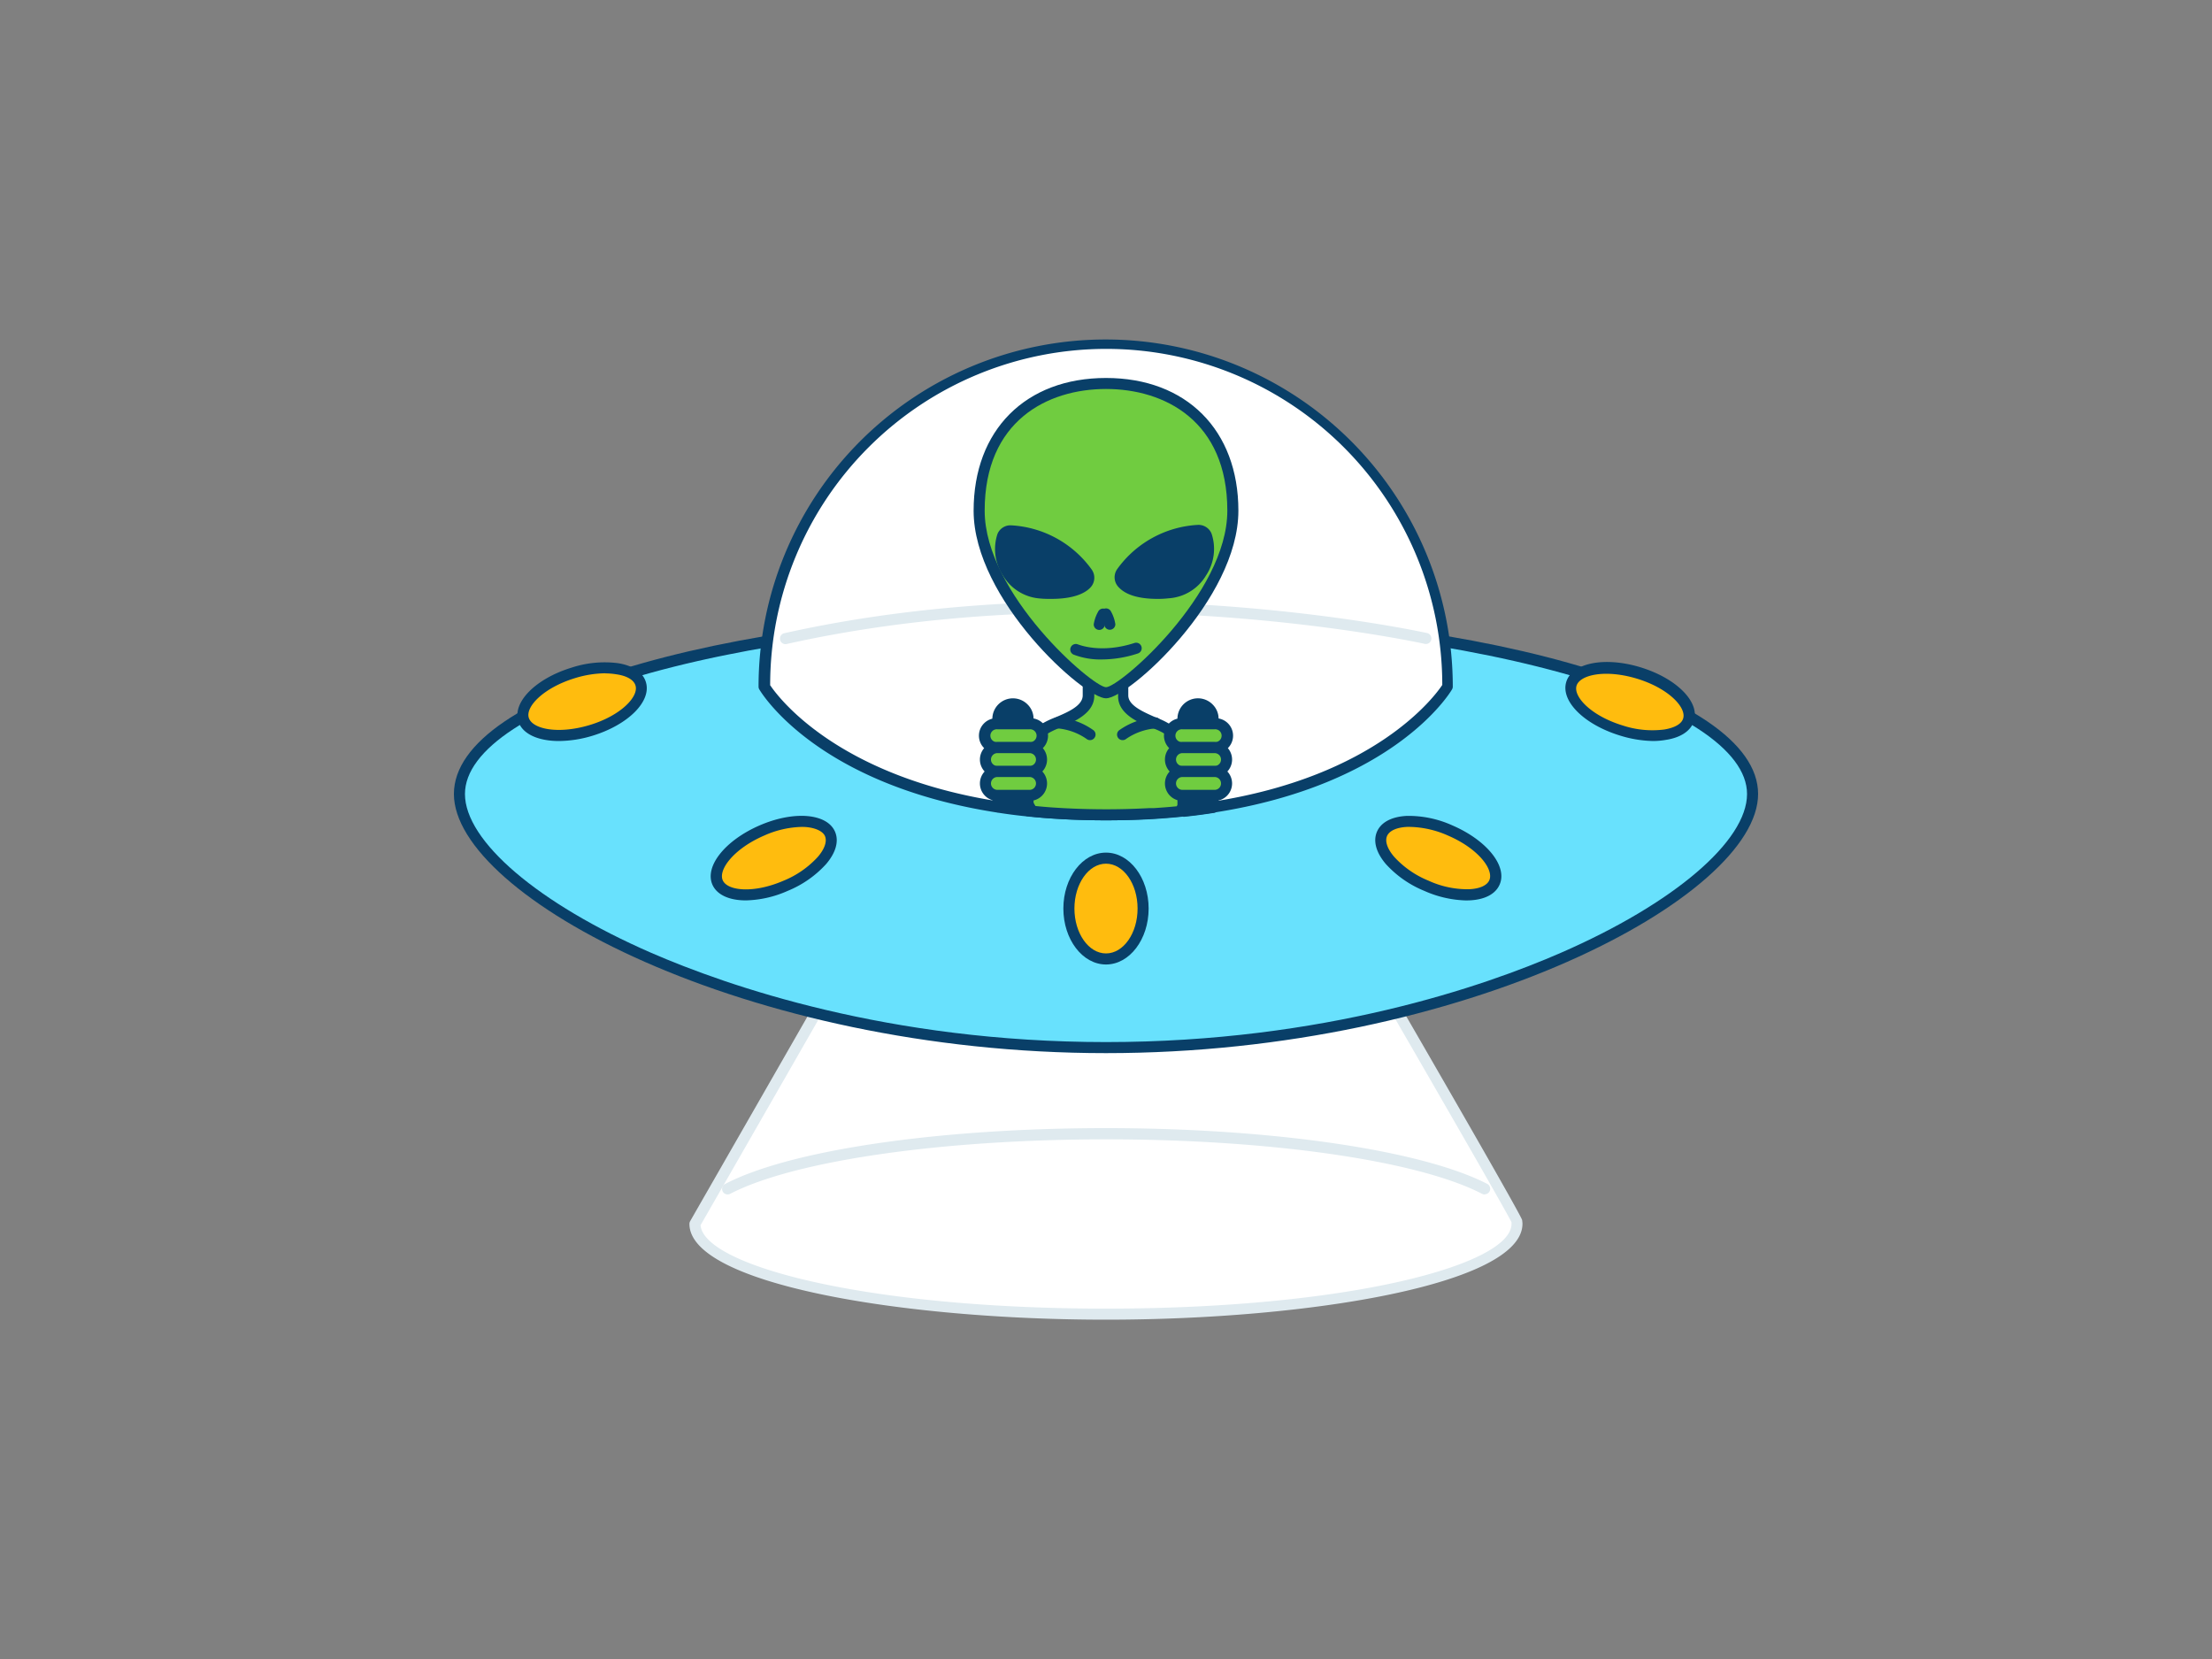 <svg xmlns="http://www.w3.org/2000/svg" viewBox="0 0 400 300"><rect x="0" y="0" width="400" height="300" fill="#808080" stroke="none"/><g id="_278_alien_outline" data-name="#278_alien_outline"><path d="M274.26,220.77c-.15-1-51.6-89.57-51.6-89.57H177.34l-51.67,90.11c0,9,33.28,16.33,74.33,16.33s74.33-7.31,74.33-16.33Z" fill="#fff"/><path d="M200,238.64c-37,0-75.33-6.48-75.33-17.33a1,1,0,0,1,.14-.5l51.66-90.11a1,1,0,0,1,.87-.5h45.32a1,1,0,0,1,.86.5c23.52,40.46,51.58,88.91,51.73,89.93a0,0,0,0,1,0,0l.06.54s0,.07,0,.11C275.33,232.16,237,238.64,200,238.64Zm-73.32-17.08c.65,7.33,29.95,15.08,73.32,15.08,43.76,0,73.19-7.89,73.33-15.28l0-.34c-1.5-3.15-33.87-59-51.21-88.82H177.92Z" fill="#dfeaef"/><path d="M268.48,216a1,1,0,0,1-.46-.11c-11.53-6-38.23-9.86-68-9.86s-56.49,3.87-68,9.86a1,1,0,0,1-.93-1.77C142.85,207.94,169.91,204,200,204s57.15,4,68.95,10.09a1,1,0,0,1-.47,1.88Z" fill="#dfeaef"/><path d="M316.92,143.58c0,17.85-52.35,45.86-116.92,45.86s-116.92-28-116.92-45.86S135.43,111.25,200,111.25,316.92,125.73,316.92,143.58Z" fill="#68e1fd"/><path d="M200,190.44c-65.09,0-117.92-28.36-117.92-46.86,0-18.69,51.8-33.33,117.92-33.33s117.92,14.64,117.92,33.33C317.92,162.08,265.09,190.44,200,190.44Zm0-78.19c-31.14,0-60.41,3.35-82.41,9.44-21.29,5.88-33.51,13.86-33.51,21.89,0,8.52,13.21,19.79,33.65,28.71,13.82,6,42.89,16.15,82.27,16.15s68.45-10.12,82.27-16.15c20.44-8.92,33.65-20.19,33.65-28.71,0-8-12.22-16-33.51-21.89C260.41,115.6,231.14,112.25,200,112.25Z" fill="#093f68"/><path d="M261.77,124.13s-9.86,16.78-42.41,21.8c-1.75.27-3.56.51-5.44.7l-.62.07c-1.48.15-3,.27-4.57.37l-.82.05c-2.53.14-5.16.22-7.91.22s-5.39-.08-7.92-.22l-1-.06c-1.51-.09-3-.21-4.42-.36l-.8-.09q-2.82-.29-5.45-.71c-32.4-5.05-42.22-21.77-42.22-21.77a61.77,61.77,0,1,1,123.54,0Z" fill="#fff"/><path d="M200,148.34c-2.63,0-5.32-.07-8-.22l-1-.06c-1.53-.09-3-.21-4.46-.36l-.24,0-.61-.07c-1.79-.18-3.64-.42-5.46-.71-32.49-5.06-42.51-21.55-42.92-22.25a1,1,0,0,1-.14-.51,62.77,62.77,0,1,1,125.54,0,1,1,0,0,1-.14.51c-.41.7-10.47,17.25-43.12,22.28-1.92.3-3.71.53-5.49.71l-.63.07c-1.41.14-2.92.26-4.6.37l-.84.05C205.31,148.27,202.62,148.34,200,148.34Zm-60.77-24.5c1.3,2,11.89,16.48,41.37,21.08,1.79.28,3.6.52,5.4.7l.56.06.25,0c1.39.15,2.87.27,4.37.36l1,.06a144.62,144.62,0,0,0,15.72,0l.8,0c1.66-.11,3.14-.23,4.54-.37l.58-.07c1.78-.18,3.54-.4,5.43-.69,29.63-4.57,40.26-19.15,41.56-21.11a60.77,60.77,0,0,0-121.54,0Zm122.54.3h0Z" fill="#093f68"/><path d="M142.16,116.48a1,1,0,0,1-.22-2c57.74-12.86,115.55-.13,116.13,0a1,1,0,0,1,.75,1.19,1,1,0,0,1-1.19.76c-.57-.13-58-12.75-115.26,0Z" fill="#dfeaef"/><path d="M215.33,141.69a10.88,10.88,0,0,1-2,5c-1.48.15-3,.27-4.57.37l-.82.05c-2.53.14-5.16.22-7.91.22s-5.39-.08-7.92-.22l-1-.06c-1.51-.09-3-.21-4.42-.36a10.88,10.88,0,0,1-2-5c-1.21-6.51,2-8.32,4-9.76s8.17-2.57,8.17-6.13c0-.7,0-1.39,0-2.06.1-2.75.35-5,.35-5l2.77-.76,2.77.76s.25,2.3.35,5c0,.67,0,1.36,0,2.06,0,2.55,3.18,3.85,5.71,4.92h0a12.29,12.29,0,0,1,2.44,1.2C213.29,133.37,216.54,135.18,215.33,141.69Z" fill="#70cc40"/><path d="M200,148.34c-2.63,0-5.32-.07-8-.22l-1-.06c-1.53-.09-3-.21-4.46-.36a1,1,0,0,1-.7-.4,11.91,11.91,0,0,1-2.21-5.42c-1.25-6.72,2-9.07,4-10.48l.39-.27a14.22,14.22,0,0,1,2.77-1.38c2.22-.93,5-2.1,5-4,0-.71,0-1.41,0-2.09.1-2.76.35-5,.36-5.13a1,1,0,0,1,.73-.85l2.77-.76a.92.92,0,0,1,.52,0l2.77.76a1,1,0,0,1,.73.85c0,.1.26,2.37.36,5.13,0,.68,0,1.38,0,2.09,0,1.85,2.76,3,5,4l.13.05,0,0a12.84,12.84,0,0,1,2.63,1.31l.38.27c2,1.41,5.26,3.76,4,10.48h0a11.86,11.86,0,0,1-2.21,5.42,1,1,0,0,1-.7.4c-1.42.14-2.93.26-4.61.37l-.84.05C205.31,148.27,202.62,148.34,200,148.34Zm-12.75-2.59c1.26.13,2.58.24,3.93.32l1,.06a144.62,144.62,0,0,0,15.72,0l.8,0c1.48-.1,2.82-.2,4.09-.33a10.28,10.28,0,0,0,1.6-4.24c1-5.46-1.33-7.13-3.21-8.48l-.41-.29a11.94,11.94,0,0,0-2.23-1.08l-.06,0-.1,0c-2.61-1.1-6.19-2.62-6.19-5.79,0-.69,0-1.37,0-2-.07-1.8-.2-3.42-.28-4.29L200,119l-1.84.51c-.08.87-.22,2.49-.28,4.3,0,.65,0,1.33,0,2,0,3.18-3.59,4.69-6.22,5.8a13.78,13.78,0,0,0-2.36,1.14l-.41.29c-1.88,1.35-4.22,3-3.21,8.48A10.28,10.28,0,0,0,187.25,145.75Zm28.08-4.06h0Z" fill="#093f68"/><path d="M208.92,130.71a11.89,11.89,0,0,0-5.93,2.13" fill="#68e1fd"/><path d="M203,133.84a1,1,0,0,1-.64-1.77,12.8,12.8,0,0,1,6.5-2.35,1,1,0,1,1,.13,2,10.84,10.84,0,0,0-5.35,1.9A1,1,0,0,1,203,133.84Z" fill="#093f68"/><path d="M191.19,130.71a11.87,11.87,0,0,1,5.92,2.13" fill="#68e1fd"/><path d="M197.11,133.84a1,1,0,0,1-.64-.23,10.79,10.79,0,0,0-5.35-1.9,1,1,0,1,1,.13-2,12.77,12.77,0,0,1,6.5,2.35,1,1,0,0,1,.13,1.41A1,1,0,0,1,197.11,133.84Z" fill="#093f68"/><path d="M222.94,92.35c0,15.45-19.59,32.93-22.94,32.93s-22.94-17.48-22.94-32.93,10.27-23,22.94-23S222.94,76.91,222.94,92.35Z" fill="#70cc40"/><path d="M200,126.28c-3.95,0-23.94-17.85-23.94-33.93,0-14.58,9.4-24,23.94-24s23.94,9.43,23.94,24C223.94,108.43,204,126.28,200,126.28Zm0-55.94c-10.61,0-21.94,5.78-21.94,22,0,15.09,19.53,31.9,21.94,31.93s21.94-16.84,21.94-31.93C221.94,76.12,210.61,70.34,200,70.34Z" fill="#093f68"/><path d="M216.6,96a18.24,18.24,0,0,0-13.76,7.54,1.58,1.58,0,0,0,.11,1.93c.86,1,3,2.16,8.3,1.8,5.81-.39,8.33-6.85,6.92-10.32A1.58,1.58,0,0,0,216.6,96Z" fill="#093f68"/><path d="M209.37,108.3c-3.48,0-5.89-.74-7.17-2.21a2.56,2.56,0,0,1-.18-3.17,19.24,19.24,0,0,1,14.52-8h0a2.55,2.55,0,0,1,2.55,1.58,8.69,8.69,0,0,1-1,7.56,8.49,8.49,0,0,1-6.74,4.13C210.64,108.27,210,108.3,209.37,108.3ZM216.66,97a17.25,17.25,0,0,0-13,7.12.57.57,0,0,0,0,.7c.61.7,2.37,1.81,7.49,1.46a6.54,6.54,0,0,0,5.17-3.19,6.87,6.87,0,0,0,.88-5.75.6.6,0,0,0-.58-.34Z" fill="#093f68"/><path d="M182.85,96a18.22,18.22,0,0,1,13.75,7.54,1.55,1.55,0,0,1-.11,1.93c-.86,1-3,2.16-8.3,1.8-5.81-.39-8.32-6.85-6.91-10.32A1.56,1.56,0,0,1,182.85,96Z" fill="#093f68"/><path d="M190.07,108.3c-.61,0-1.26,0-1.95-.07a8.51,8.51,0,0,1-6.74-4.13,8.73,8.73,0,0,1-1-7.56A2.54,2.54,0,0,1,182.91,95h0a19.22,19.22,0,0,1,14.51,8,2.57,2.57,0,0,1-.17,3.17C196,107.56,193.55,108.3,190.07,108.3ZM182.75,97a.58.58,0,0,0-.55.34,6.87,6.87,0,0,0,.88,5.75,6.55,6.55,0,0,0,5.18,3.19c5.1.35,6.87-.76,7.48-1.46a.59.59,0,0,0,0-.7,17.26,17.26,0,0,0-13-7.12Z" fill="#093f68"/><path d="M198.78,113.91a1,1,0,0,1-1-1,6.85,6.85,0,0,1,.79-2.29,1,1,0,0,1,1.81.86,9.3,9.3,0,0,0-.6,1.49A1,1,0,0,1,198.78,113.91Z" fill="#093f68"/><path d="M200.69,113.88a1,1,0,0,1-1-1,12.2,12.2,0,0,0-.59-1.43,1,1,0,0,1,.47-1.33,1,1,0,0,1,1.34.47,6.75,6.75,0,0,1,.78,2.29A1,1,0,0,1,200.69,113.88Z" fill="#093f68"/><path d="M199.29,119.25a13.46,13.46,0,0,1-5.16-.88,1,1,0,0,1-.5-1.33,1,1,0,0,1,1.32-.5c.08,0,4.05,1.72,10.2-.27a1,1,0,0,1,1.26.65,1,1,0,0,1-.65,1.25A21,21,0,0,1,199.29,119.25Z" fill="#093f68"/><ellipse cx="105.27" cy="126.9" rx="11.07" ry="5.44" transform="translate(-32.4 36.17) rotate(-16.94)" fill="#ffbc0e"/><path d="M101.09,134c-3.78,0-6.67-1.28-7.37-3.6-1.06-3.46,3.19-7.71,9.67-9.68a19.12,19.12,0,0,1,8.41-.79c2.69.44,4.48,1.66,5,3.43,1.05,3.46-3.2,7.71-9.67,9.69A21.42,21.42,0,0,1,101.09,134Zm8.39-12.25a19.25,19.25,0,0,0-5.51.88c-5.68,1.73-9,5.18-8.34,7.19s5.25,3,10.93,1.31,9-5.17,8.35-7.19c-.31-1-1.56-1.73-3.43-2A12.79,12.79,0,0,0,109.48,121.77Z" fill="#093f68"/><ellipse cx="139.91" cy="155.18" rx="11.07" ry="5.44" transform="translate(-50.01 68.08) rotate(-23.32)" fill="#ffbc0e"/><path d="M134.88,162.82c-3,0-5.25-1-6.06-2.86-1.43-3.32,2.32-8,8.54-10.7s12.21-2.18,13.64,1.14c.73,1.7.16,3.78-1.62,5.86a19.15,19.15,0,0,1-6.92,4.83A19.62,19.62,0,0,1,134.88,162.82ZM145,149.53a17.57,17.57,0,0,0-6.82,1.57c-5.45,2.35-8.32,6.14-7.49,8.07s5.56,2.44,11,.09a17.18,17.18,0,0,0,6.19-4.3c1.24-1.44,1.71-2.82,1.3-3.77S147.16,149.53,145,149.53Z" fill="#093f68"/><ellipse cx="294.73" cy="126.9" rx="5.44" ry="11.07" transform="translate(87.47 371.88) rotate(-73.06)" fill="#ffbc0e"/><path d="M299,134a21.35,21.35,0,0,1-6.09-1c-6.48-2-10.73-6.23-9.68-9.69h0c1.05-3.45,6.95-4.62,13.43-2.64s10.72,6.22,9.67,9.68c-.54,1.77-2.32,3-5,3.43A14.15,14.15,0,0,1,299,134ZM285.09,124c-.61,2,2.67,5.46,8.35,7.19a17.14,17.14,0,0,0,7.5.73c1.88-.31,3.13-1,3.43-2,.61-2-2.66-5.46-8.34-7.19S285.71,122,285.09,124Z" fill="#093f68"/><ellipse cx="260.09" cy="155.18" rx="5.44" ry="11.07" transform="translate(14.62 332.57) rotate(-66.68)" fill="#ffbc0e"/><path d="M265.17,162.83a19.75,19.75,0,0,1-7.63-1.74,19.15,19.15,0,0,1-6.92-4.83c-1.78-2.08-2.35-4.16-1.62-5.86s2.64-2.72,5.37-2.86a19.23,19.23,0,0,1,8.27,1.72c6.22,2.68,10,7.38,8.54,10.7-.74,1.7-2.64,2.71-5.37,2.85ZM255,149.53h-.55c-1.9.09-3.22.7-3.63,1.65s.06,2.33,1.3,3.77a17.18,17.18,0,0,0,6.19,4.3,16.9,16.9,0,0,0,7.38,1.55c1.9-.09,3.22-.69,3.63-1.64.83-1.93-2-5.72-7.49-8.07A17.78,17.78,0,0,0,255,149.53Z" fill="#093f68"/><ellipse cx="200" cy="164.29" rx="6.71" ry="9.12" fill="#ffbc0e"/><path d="M200,174.41c-4.25,0-7.71-4.54-7.71-10.12s3.46-10.11,7.71-10.11,7.71,4.53,7.71,10.11S204.25,174.41,200,174.41Zm0-18.23c-3.15,0-5.71,3.64-5.71,8.11s2.56,8.12,5.71,8.12,5.71-3.64,5.71-8.12S203.15,156.18,200,156.18Z" fill="#093f68"/><path d="M185.9,146.61V130a2.67,2.67,0,0,0-.8-1.92,2.72,2.72,0,0,0-4.65,1.92V145.9" fill="#093f68"/><path d="M185.9,147.61a1,1,0,0,1-1-1V130a1.66,1.66,0,0,0-.5-1.2,1.76,1.76,0,0,0-1.23-.52,1.72,1.72,0,0,0-1.72,1.72V145.9a1,1,0,1,1-2,0V130a3.72,3.72,0,0,1,6.36-2.62A3.63,3.63,0,0,1,186.9,130v16.65A1,1,0,0,1,185.9,147.61Z" fill="#093f68"/><rect x="178.2" y="130.88" width="10.14" height="4.32" rx="2.16" fill="#70cc40"/><path d="M186.18,136.19h-5.82a3.16,3.16,0,1,1,0-6.31h5.82a3.16,3.16,0,1,1,0,6.31Zm-5.82-4.31a1.16,1.16,0,1,0,0,2.31h5.82a1.16,1.16,0,1,0,0-2.31Z" fill="#093f68"/><rect x="178.2" y="135.19" width="10.14" height="4.32" rx="2.16" fill="#70cc40"/><path d="M186.18,140.51h-5.82a3.16,3.16,0,0,1,0-6.32h5.82a3.16,3.16,0,0,1,0,6.32Zm-5.82-4.32a1.16,1.16,0,0,0,0,2.32h5.82a1.16,1.16,0,0,0,0-2.32Z" fill="#093f68"/><rect x="178.2" y="139.51" width="10.14" height="4.32" rx="2.16" fill="#70cc40"/><path d="M186.18,144.83h-5.82a3.16,3.16,0,0,1,0-6.32h5.82a3.16,3.16,0,0,1,0,6.32Zm-5.82-4.32a1.16,1.16,0,0,0,0,2.32h5.82a1.16,1.16,0,0,0,0-2.32Z" fill="#093f68"/><path d="M219.36,130v16c-1.75.27-3.56.51-5.44.7V130a2.72,2.72,0,0,1,4.64-1.92A2.67,2.67,0,0,1,219.36,130Z" fill="#093f68"/><path d="M213.92,147.63a1,1,0,0,1-1-1V130a3.71,3.71,0,0,1,6.35-2.62,3.63,3.63,0,0,1,1.09,2.62v16a1,1,0,0,1-.85,1c-1.92.3-3.71.53-5.49.71Zm5.44-1.7h0Zm-2.72-17.69a1.72,1.72,0,0,0-1.72,1.72v15.56c1.12-.13,2.26-.27,3.44-.45V130a1.66,1.66,0,0,0-.5-1.2A1.7,1.7,0,0,0,216.64,128.24Z" fill="#093f68"/><rect x="211.66" y="130.88" width="10.14" height="4.32" rx="2.16" fill="#70cc40"/><path d="M219.64,136.19h-5.82a3.16,3.16,0,1,1,0-6.31h5.82a3.16,3.16,0,1,1,0,6.31Zm-5.82-4.31a1.16,1.16,0,1,0,0,2.31h5.82a1.16,1.16,0,1,0,0-2.31Z" fill="#093f68"/><rect x="211.66" y="135.19" width="10.14" height="4.32" rx="2.16" fill="#70cc40"/><path d="M219.64,140.51h-5.82a3.16,3.16,0,0,1,0-6.32h5.82a3.16,3.16,0,1,1,0,6.32Zm-5.82-4.32a1.16,1.16,0,0,0,0,2.32h5.82a1.16,1.16,0,1,0,0-2.32Z" fill="#093f68"/><rect x="211.66" y="139.51" width="10.14" height="4.32" rx="2.16" fill="#70cc40"/><path d="M219.64,144.83h-5.82a3.16,3.16,0,1,1,0-6.32h5.82a3.16,3.16,0,1,1,0,6.32Zm-5.82-4.32a1.16,1.16,0,1,0,0,2.32h5.82a1.16,1.16,0,1,0,0-2.32Z" fill="#093f68"/></g></svg>